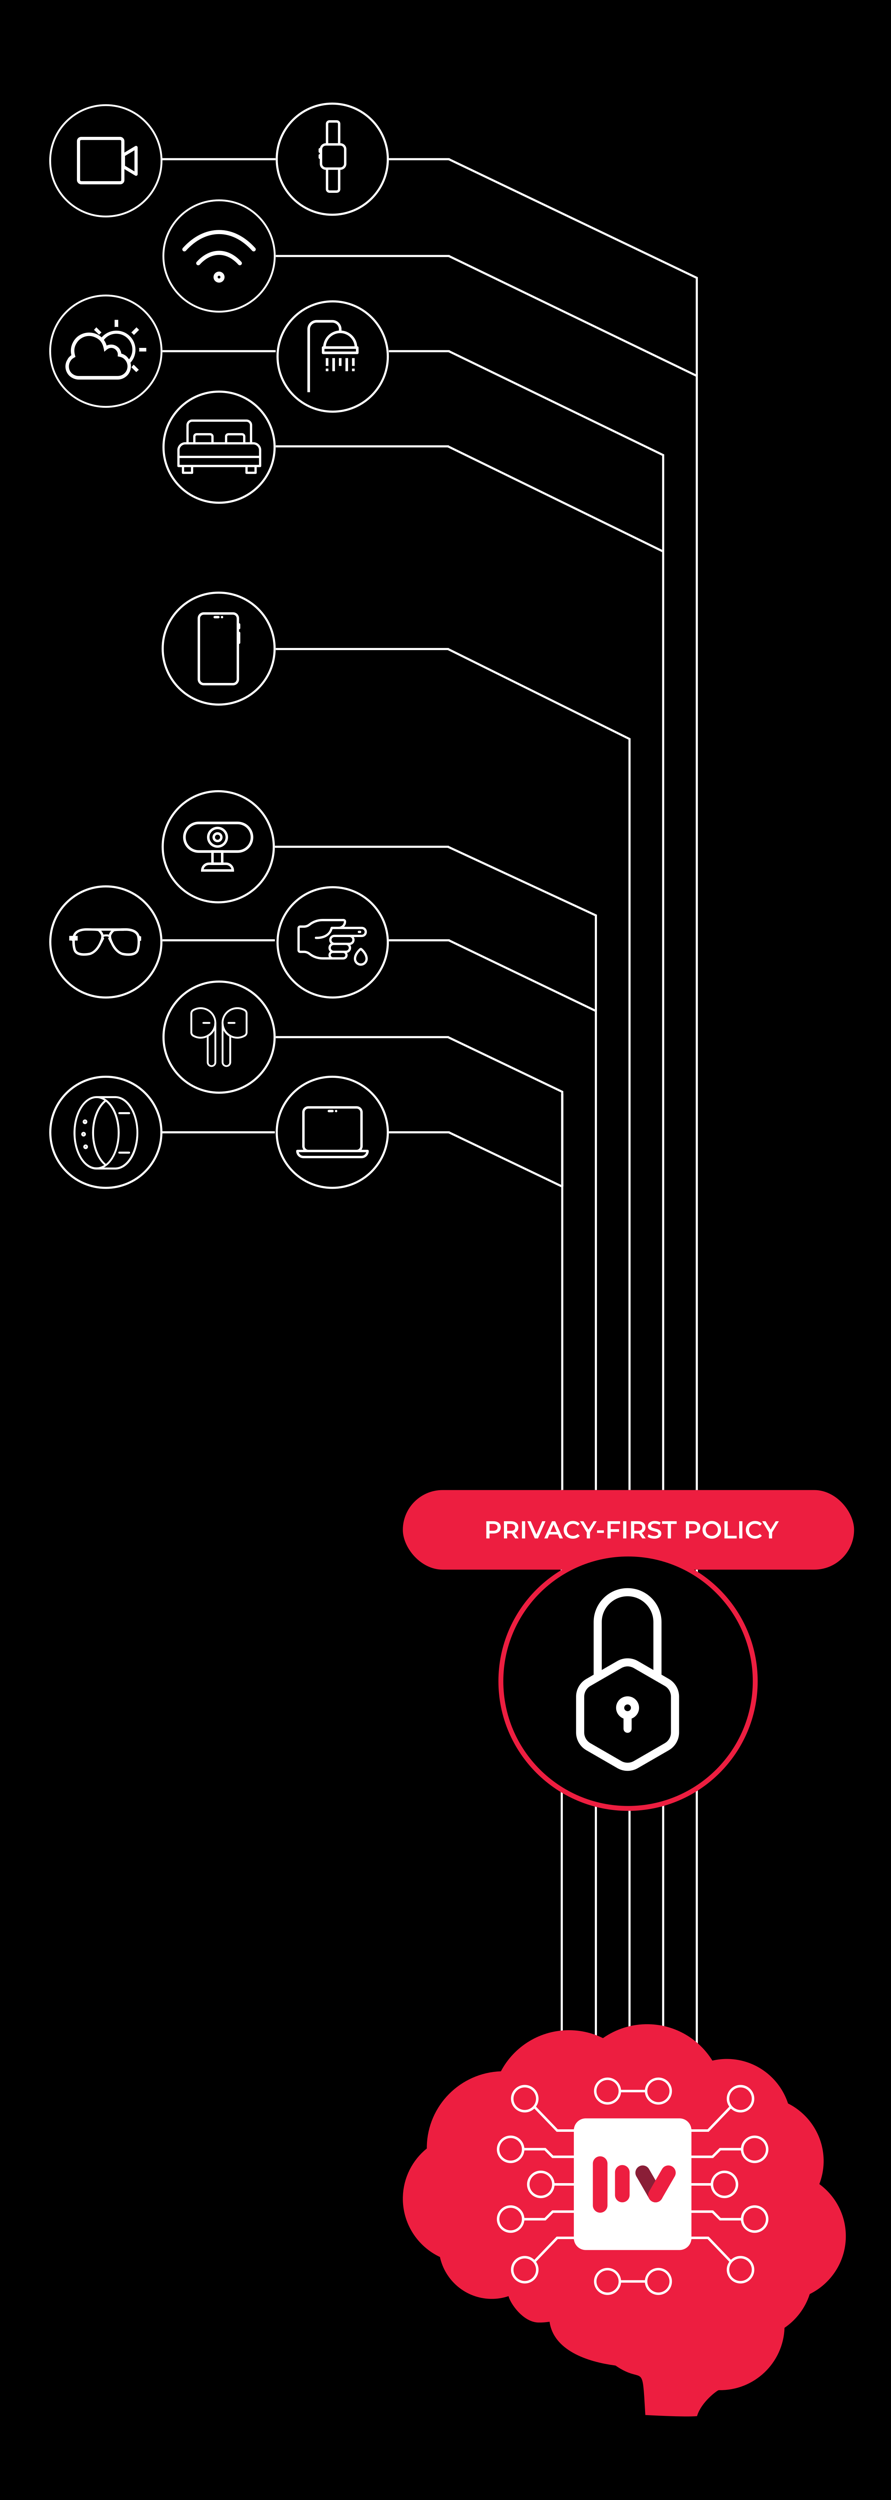 <svg width="1086" height="3047" viewBox="0 0 1086 3047" fill="none" xmlns="http://www.w3.org/2000/svg">
<rect width="1086" height="3047" fill="black"/>
<circle cx="405.497" cy="1148.5" r="67.203" stroke="white" stroke-width="2.588"/>
<path d="M418.399 1169.42C419.657 1169.42 420.874 1168.97 421.837 1168.15C422.8 1167.34 423.447 1166.2 423.663 1164.95C423.88 1163.7 423.652 1162.41 423.02 1161.32C425.05 1160.9 426.74 1159.48 427.521 1157.54C428.302 1155.61 428.073 1153.4 426.911 1151.67C429.007 1151.36 430.8 1149.99 431.666 1148.04C432.532 1146.08 432.351 1143.82 431.184 1142.03H441.003C443.219 1142.03 445.266 1140.84 446.374 1138.9C447.482 1136.97 447.482 1134.58 446.374 1132.64C445.266 1130.7 443.219 1129.51 441.003 1129.51H419.336C420.983 1127.8 421.904 1125.5 421.902 1123.11C421.899 1122.26 421.564 1121.45 420.97 1120.86C420.377 1120.26 419.573 1119.92 418.735 1119.92H393.094C386.982 1119.93 381.051 1122.02 376.257 1125.85C374.625 1127.15 372.604 1127.86 370.52 1127.87H365.84C364.962 1127.87 364.121 1128.22 363.501 1128.85C362.88 1129.47 362.532 1130.32 362.531 1131.21V1158.12C362.532 1159.01 362.881 1159.86 363.501 1160.48C364.122 1161.11 364.963 1161.46 365.84 1161.46H370.521C372.603 1161.46 374.624 1162.18 376.256 1163.48C381.049 1167.32 386.983 1169.41 393.099 1169.42L418.399 1169.42ZM418.399 1166.6H405.674C404.762 1166.6 403.919 1166.11 403.463 1165.32C403.008 1164.52 403.008 1163.54 403.463 1162.74C403.919 1161.94 404.762 1161.45 405.674 1161.45H418.399C419.311 1161.45 420.155 1161.94 420.61 1162.74C421.066 1163.54 421.066 1164.52 420.61 1165.32C420.155 1166.11 419.311 1166.6 418.399 1166.6ZM421.779 1158.63H406.529C405.33 1158.6 404.233 1157.94 403.641 1156.89C403.05 1155.83 403.05 1154.54 403.641 1153.49C404.233 1152.43 405.33 1151.77 406.529 1151.74H421.779C422.979 1151.77 424.075 1152.43 424.667 1153.49C425.259 1154.54 425.259 1155.83 424.667 1156.89C424.075 1157.94 422.979 1158.6 421.779 1158.63ZM429.417 1145.48C429.417 1146.39 429.058 1147.27 428.419 1147.91C427.781 1148.55 426.915 1148.92 426.012 1148.92H407.45C406.232 1148.92 405.106 1148.26 404.497 1147.2C403.888 1146.13 403.888 1144.82 404.497 1143.76C405.106 1142.69 406.232 1142.03 407.45 1142.03H426.003H426.003C426.908 1142.03 427.776 1142.4 428.416 1143.04C429.056 1143.69 429.416 1144.56 429.416 1145.48L429.417 1145.48ZM377.994 1161.28C375.867 1159.58 373.233 1158.65 370.52 1158.65H365.84C365.554 1158.65 365.323 1158.41 365.323 1158.12V1131.21C365.323 1131.07 365.377 1130.94 365.474 1130.84C365.57 1130.74 365.702 1130.69 365.84 1130.69H370.52C373.233 1130.68 375.866 1129.76 377.993 1128.06C382.291 1124.62 387.613 1122.75 393.098 1122.74H418.738C418.836 1122.74 418.931 1122.78 419.001 1122.85C419.071 1122.92 419.11 1123.01 419.11 1123.11C419.108 1124.81 418.442 1126.43 417.255 1127.63C416.068 1128.83 414.459 1129.51 412.779 1129.51H404.292C403.65 1129.51 403.09 1129.95 402.936 1130.58C401.699 1135.65 398.397 1139.04 393.126 1140.66C390.56 1141.43 387.883 1141.75 385.211 1141.6C384.442 1141.53 383.762 1142.11 383.694 1142.89C383.626 1143.66 384.194 1144.35 384.964 1144.42C387.963 1144.59 390.97 1144.25 393.852 1143.39C399.716 1141.61 403.671 1137.8 405.351 1132.33H440.998C442.216 1132.33 443.342 1132.99 443.951 1134.05C444.56 1135.12 444.56 1136.43 443.951 1137.5C443.342 1138.56 442.216 1139.22 440.998 1139.22H407.452C405.798 1139.22 404.213 1139.88 403.049 1141.07C401.884 1142.25 401.237 1143.86 401.251 1145.53C401.265 1147.2 401.939 1148.79 403.123 1149.96C401.525 1151.02 400.502 1152.76 400.351 1154.69C400.2 1156.61 400.938 1158.5 402.35 1159.8C401.367 1160.59 400.69 1161.71 400.44 1162.95C400.189 1164.19 400.381 1165.49 400.981 1166.6H393.101C387.616 1166.59 382.294 1164.72 377.996 1161.28L377.994 1161.28Z" fill="white"/>
<path d="M437.311 1137.18H438.832C439.22 1137.21 439.601 1137.07 439.885 1136.81C440.17 1136.54 440.331 1136.17 440.331 1135.77C440.331 1135.38 440.17 1135.01 439.885 1134.74C439.601 1134.47 439.22 1134.34 438.832 1134.37H437.311C436.581 1134.42 436.016 1135.03 436.016 1135.77C436.016 1136.51 436.581 1137.13 437.311 1137.18Z" fill="white"/>
<path d="M441.044 1155.62C440.304 1155 439.23 1155 438.491 1155.62C436.802 1157.04 431.289 1162.15 431.289 1168.44H431.29C431.29 1171.5 432.905 1174.32 435.528 1175.85C438.151 1177.38 441.383 1177.38 444.006 1175.85C446.629 1174.32 448.245 1171.5 448.245 1168.44C448.245 1162.15 442.733 1157.04 441.044 1155.62H441.044ZM439.767 1174.19C438.259 1174.19 436.814 1173.59 435.748 1172.51C434.682 1171.43 434.083 1169.97 434.082 1168.45C434.082 1167.56 434.363 1163.02 439.767 1158.24C445.172 1163.02 445.453 1167.56 445.453 1168.45C445.45 1169.97 444.85 1171.43 443.785 1172.5C442.719 1173.58 441.274 1174.18 439.768 1174.19L439.767 1174.19Z" fill="white"/>
<circle cx="405.497" cy="434.497" r="67.203" stroke="white" stroke-width="2.588"/>
<path d="M414.659 402.8C403.191 402.8 393.859 412.132 393.859 423.6H397.059C397.059 413.861 404.92 406 414.659 406C424.399 406 432.259 413.861 432.259 423.6H435.459C435.459 412.132 426.128 402.8 414.659 402.8Z" fill="white"/>
<path fill-rule="evenodd" clip-rule="evenodd" d="M385.856 390C379.69 390 374.656 395.034 374.656 401.2V478H377.856V401.2C377.856 396.763 381.419 393.2 385.856 393.2H405.056C409.493 393.2 413.056 396.763 413.056 401.2V404.4H416.256V401.2C416.256 395.034 411.223 390 405.056 390H385.856Z" fill="white"/>
<path fill-rule="evenodd" clip-rule="evenodd" d="M393.858 422C393.432 422 393.024 422.169 392.724 422.471C392.424 422.772 392.256 423.181 392.258 423.606L392.283 430.006C392.286 430.887 393.001 431.599 393.883 431.6H435.457C435.883 431.599 436.291 431.43 436.591 431.129C436.891 430.827 437.059 430.419 437.057 429.994L437.032 423.594C437.029 422.712 436.314 422 435.432 422L393.858 422ZM395.464 425.2H433.839L433.851 428.4H395.476L395.464 425.2Z" fill="white"/>
<path fill-rule="evenodd" clip-rule="evenodd" d="M429.055 436.4V446H432.255V436.4H429.055Z" fill="white"/>
<path fill-rule="evenodd" clip-rule="evenodd" d="M421.055 436.4V452.4H424.255V436.4H421.055Z" fill="white"/>
<path fill-rule="evenodd" clip-rule="evenodd" d="M413.055 436.4V446H416.255V436.4H413.055Z" fill="white"/>
<path fill-rule="evenodd" clip-rule="evenodd" d="M405.055 436.4V452.4H408.255V436.4H405.055Z" fill="white"/>
<path fill-rule="evenodd" clip-rule="evenodd" d="M397.055 436.4V446H400.255V436.4H397.055Z" fill="white"/>
<path fill-rule="evenodd" clip-rule="evenodd" d="M429.055 449.2V452.4H432.255V449.2H429.055Z" fill="white"/>
<path fill-rule="evenodd" clip-rule="evenodd" d="M397.055 449.204V452.404H400.255V449.204H397.055Z" fill="white"/>
<line x1="849.295" y1="338" x2="849.295" y2="1816" stroke="white" stroke-width="2.59"/>
<line x1="808.295" y1="554" x2="808.295" y2="1816" stroke="white" stroke-width="2.59"/>
<circle cx="129" cy="196" r="67.861" stroke="white" stroke-width="2.278"/>
<rect x="95.706" y="168.706" width="54.025" height="54.025" rx="3.233" stroke="white" stroke-width="3.88" stroke-linejoin="round"/>
<path d="M165.834 212.351L150.434 203.111V188.943L165.834 179.703V212.351Z" stroke="white" stroke-width="3.88" stroke-linejoin="round"/>
<mask id="path-21-inside-1_1072_248" fill="white">
<rect x="102.387" y="176.622" width="9.856" height="3.696" rx="1.293"/>
</mask>
<rect x="102.387" y="176.622" width="9.856" height="3.696" rx="1.293" stroke="white" stroke-width="3.696" stroke-linejoin="round" mask="url(#path-21-inside-1_1072_248)"/>
<circle cx="267" cy="312" r="67.861" stroke="white" stroke-width="2.278"/>
<path d="M224.734 303.924C250.081 275.759 283.876 275.759 309.223 303.924M241.632 320.821C256.84 303.924 277.117 303.924 292.325 320.821" stroke="white" stroke-width="5.017" stroke-linecap="round" stroke-linejoin="round"/>
<path d="M266.978 341.943C269.311 341.943 271.203 340.052 271.203 337.719C271.203 335.386 269.311 333.495 266.978 333.495C264.645 333.495 262.754 335.386 262.754 337.719C262.754 340.052 264.645 341.943 266.978 341.943Z" stroke="white" stroke-width="5.017" stroke-linecap="round" stroke-linejoin="round"/>
<circle cx="129" cy="428" r="67.861" stroke="white" stroke-width="2.278"/>
<path d="M147.856 430.916C150.995 431.858 153.819 433.427 155.703 435.938C161.038 441.901 160.724 451.003 155.703 456.965C152.564 460.418 148.17 462.615 143.463 462.615H95.758C91.678 462.615 87.598 460.732 84.773 458.221C79.123 452.885 78.182 444.411 82.262 438.134C83.203 435.937 85.086 434.368 86.97 432.798C85.714 427.463 86.342 421.813 89.166 416.791C94.502 406.748 106.742 402.667 117.414 407.061C123.377 409.572 128.085 414.594 129.968 421.185C131.851 420.243 133.734 419.929 135.617 419.929C139.383 419.929 142.836 421.812 145.347 424.637C146.602 426.52 147.544 428.403 147.858 430.914L147.856 430.916ZM152.564 438.763C150.053 435.624 147.229 434.997 143.463 434.369C143.777 431.544 143.777 429.347 141.58 426.836C140.01 424.953 137.814 424.012 135.617 424.012C131.851 424.012 129.654 426.523 127.143 428.72C125.887 420.56 124.004 414.282 115.216 410.83C107.056 407.378 97.641 410.83 93.247 418.363C89.794 424.012 90.108 429.034 91.991 434.996C89.48 436.252 87.283 437.507 85.714 440.332C82.89 445.04 83.517 451.317 87.597 455.083C89.794 456.966 92.619 458.222 95.757 458.222H143.462C146.914 458.222 150.053 456.966 152.563 454.142C156.329 449.748 156.329 443.157 152.563 438.764L152.564 438.763Z" fill="white"/>
<path d="M162.922 444.412L169.199 450.689L166.061 453.513L160.098 447.55C161.039 446.609 161.981 445.353 162.922 444.412Z" fill="white"/>
<path d="M169.512 424.012H178.3V428.406H169.512C169.826 426.837 169.826 425.582 169.512 424.012Z" fill="white"/>
<path d="M160.098 405.181L166.375 398.904L169.513 402.042L163.236 408.319C162.295 407.064 161.039 406.122 160.098 405.181Z" fill="white"/>
<path d="M139.703 398.589V389.801H144.097V398.589C142.528 398.275 141.273 398.275 139.703 398.589Z" fill="white"/>
<path d="M120.863 408.005L114.586 402.042L117.41 398.904L123.687 405.181C122.746 406.122 121.49 407.064 120.863 408.005Z" fill="white"/>
<path fill-rule="evenodd" clip-rule="evenodd" d="M141.898 402.983C154.766 402.983 165.123 413.34 165.123 426.208C165.123 432.799 162.612 438.448 158.532 442.528C158.218 441.272 157.591 440.017 156.649 438.762C159.473 435.31 161.357 430.915 161.357 426.208C161.357 415.537 152.569 406.75 141.899 406.75C135.308 406.75 129.659 409.889 126.207 414.91C125.266 413.655 124.324 412.713 123.383 411.772C127.777 406.436 134.368 402.983 141.9 402.983L141.898 402.983Z" fill="white"/>
<circle cx="405" cy="194" r="67.706" stroke="white" stroke-width="2.588"/>
<path d="M414.849 174.526V150.928C414.849 149.754 414.383 148.628 413.553 147.799C412.723 146.969 411.597 146.503 410.424 146.503H401.575C400.401 146.503 399.275 146.969 398.446 147.799C397.617 148.628 397.15 149.754 397.15 150.928V174.526C395.447 174.529 393.796 175.121 392.479 176.202C391.162 177.282 390.259 178.785 389.923 180.455C389.874 180.442 389.826 180.432 389.776 180.426C388.961 180.426 388.301 181.086 388.301 181.9V184.85C388.301 185.241 388.456 185.617 388.733 185.893C389.009 186.17 389.385 186.325 389.776 186.325V187.8C388.961 187.8 388.301 188.46 388.301 189.275V192.225C388.301 192.616 388.456 192.991 388.733 193.268C389.009 193.544 389.385 193.7 389.776 193.7V199.599C389.778 201.554 390.556 203.429 391.938 204.812C393.321 206.194 395.195 206.971 397.15 206.974V230.572C397.15 231.746 397.616 232.872 398.446 233.701C399.276 234.531 400.402 234.997 401.575 234.997H410.424C411.598 234.997 412.724 234.531 413.553 233.701C414.383 232.871 414.849 231.745 414.849 230.572V206.974C416.804 206.971 418.678 206.194 420.061 204.812C421.443 203.429 422.221 201.554 422.223 199.599V181.9C422.221 179.945 421.443 178.071 420.061 176.688C418.678 175.306 416.804 174.529 414.849 174.526V174.526ZM400.1 150.928C400.1 150.113 400.76 149.453 401.575 149.453H410.424C410.815 149.453 411.191 149.608 411.467 149.885C411.744 150.161 411.899 150.536 411.899 150.928V174.526H400.1V150.928ZM411.899 230.572C411.899 230.963 411.744 231.339 411.467 231.615C411.191 231.892 410.815 232.047 410.424 232.047H401.575C400.76 232.047 400.1 231.387 400.1 230.572V206.974H411.899V230.572ZM419.274 199.599C419.274 200.773 418.807 201.899 417.978 202.728C417.148 203.558 416.022 204.024 414.849 204.024H397.15C395.977 204.024 394.851 203.558 394.021 202.728C393.192 201.899 392.725 200.773 392.725 199.599V181.901C392.725 180.727 393.192 179.601 394.021 178.772C394.851 177.942 395.977 177.476 397.15 177.476H414.849C416.022 177.476 417.148 177.942 417.978 178.772C418.807 179.601 419.274 180.727 419.274 181.901V199.599Z" fill="white"/>
<circle cx="267" cy="545" r="67.706" stroke="white" stroke-width="2.588"/>
<path d="M216.133 548.582V567.936C216.133 568.71 216.742 569.318 217.515 569.318H221.663V576.231C221.663 577.004 222.271 577.613 223.045 577.613H234.104C234.878 577.613 235.486 577.004 235.486 576.231V569.318H299.076V576.231C299.076 577.004 299.684 577.613 300.458 577.613H311.518C312.291 577.613 312.9 577.004 312.9 576.231L312.901 569.318H317.048C317.822 569.318 318.43 568.71 318.43 567.936V548.582C318.43 543.246 314.089 538.906 308.753 538.906H307.371V518.17C307.371 514.354 304.275 511.257 300.459 511.257H234.104C230.288 511.257 227.191 514.354 227.191 518.17V538.906H225.809C220.473 538.906 216.133 543.246 216.133 548.582H216.133ZM232.722 574.847H224.428V569.318H232.722V574.847ZM310.135 574.847H301.841V569.318H310.135V574.847ZM315.665 566.553H218.896V558.258H315.663L315.665 566.553ZM229.956 518.17C229.956 515.875 231.808 514.023 234.103 514.023H300.458C302.753 514.023 304.605 515.875 304.605 518.17V538.906H299.076V531.994C299.076 529.699 297.224 527.847 294.929 527.847H278.34C276.045 527.847 274.193 529.699 274.193 531.994V538.906H260.369V531.994C260.369 529.699 258.517 527.847 256.222 527.847H239.633C237.338 527.847 235.486 529.699 235.486 531.994L235.485 538.906H229.956L229.956 518.17ZM296.311 531.994V538.906H276.957V531.994C276.957 531.22 277.565 530.612 278.339 530.612H294.928C295.703 530.612 296.311 531.22 296.311 531.994H296.311ZM257.604 531.994V538.906H238.25V531.994C238.25 531.22 238.859 530.612 239.633 530.612H256.221C256.996 530.612 257.604 531.22 257.604 531.994H257.604ZM225.808 541.67H308.752C312.568 541.67 315.665 544.767 315.665 548.583V555.495H218.897V548.583C218.897 544.767 221.993 541.67 225.809 541.67H225.808Z" fill="white"/>
<circle cx="266.5" cy="790.5" r="68.206" stroke="white" stroke-width="2.588"/>
<path d="M292.898 765.484V761.027C292.898 760.633 292.741 760.255 292.463 759.976C292.184 759.698 291.806 759.541 291.412 759.541V753.599C291.41 751.63 290.627 749.742 289.234 748.349C287.842 746.957 285.954 746.174 283.984 746.171H248.33C246.361 746.174 244.473 746.957 243.08 748.349C241.688 749.742 240.905 751.63 240.902 753.599V827.878C240.905 829.847 241.688 831.736 243.08 833.128C244.473 834.52 246.361 835.304 248.33 835.306H283.984C285.954 835.304 287.842 834.52 289.234 833.128C290.627 831.736 291.41 829.847 291.412 827.878V784.796C291.806 784.796 292.184 784.64 292.463 784.361C292.741 784.083 292.898 783.705 292.898 783.311V771.426C292.898 771.032 292.741 770.654 292.463 770.375C292.184 770.097 291.806 769.94 291.412 769.94V766.969C291.806 766.969 292.184 766.813 292.463 766.534C292.741 766.256 292.898 765.878 292.898 765.484ZM288.441 827.878C288.441 829.06 287.972 830.194 287.136 831.03C286.3 831.865 285.166 832.335 283.985 832.335H248.33C247.149 832.335 246.014 831.866 245.179 831.03C244.343 830.194 243.874 829.06 243.874 827.878V753.599C243.874 752.417 244.343 751.283 245.179 750.447C246.015 749.612 247.149 749.142 248.33 749.142H283.985C285.166 749.142 286.301 749.612 287.136 750.447C287.972 751.283 288.441 752.417 288.441 753.599V827.878Z" fill="white"/>
<path d="M266.157 750.628H261.7C260.88 750.628 260.215 751.293 260.215 752.114C260.215 752.934 260.88 753.599 261.7 753.599H266.157C266.978 753.599 267.643 752.934 267.643 752.114C267.643 751.293 266.978 750.628 266.157 750.628Z" fill="white"/>
<path d="M272.1 752.114C272.1 752.934 271.435 753.599 270.614 753.599C269.794 753.599 269.129 752.934 269.129 752.114C269.129 751.293 269.794 750.628 270.614 750.628C271.435 750.628 272.1 751.293 272.1 752.114Z" fill="white"/>
<circle cx="129" cy="1148" r="67.706" stroke="white" stroke-width="2.588"/>
<path d="M169.891 1140.18C168.853 1136.59 165.927 1133.95 161.396 1132.44C158.092 1131.4 154.883 1131.3 154.033 1131.3H151.201C149.691 1131.3 148.18 1131.3 146.576 1131.4L112.217 1131.4C110.706 1131.4 109.102 1131.3 107.591 1131.3H104.759C103.91 1131.3 100.701 1131.4 97.397 1132.44C92.96 1133.85 90.034 1136.5 88.901 1140.18C88.807 1140.37 88.429 1141.12 86.731 1141.31V1146.22C86.731 1146.22 87.58 1146.31 88.146 1146.97C88.052 1150.09 88.335 1154.05 89.562 1158.02C90.506 1161.13 93.526 1164.81 102.305 1164.81C105.892 1164.81 109.008 1164.15 109.385 1164.06C110.234 1163.87 118.352 1162.08 124.016 1149.43V1149.52L127.037 1143.76C127.037 1143.76 126.848 1143.29 126.282 1142.73C126.282 1142.44 126.376 1142.16 126.376 1141.88C126.565 1141.59 127.32 1141.22 129.397 1141.22C131.568 1141.22 132.229 1141.59 132.418 1141.88C132.418 1142.16 132.512 1142.44 132.512 1142.73C131.851 1143.29 131.757 1143.76 131.757 1143.76L134.778 1149.52V1149.33C140.346 1162.17 148.559 1163.96 149.408 1164.15C149.785 1164.25 152.901 1164.91 156.488 1164.91C165.266 1164.91 168.287 1161.23 169.231 1158.11C170.458 1154.15 170.742 1150.18 170.647 1147.07C171.213 1146.5 172.062 1146.31 172.062 1146.31V1141.31C170.364 1141.12 169.986 1140.27 169.892 1140.18L169.891 1140.18H169.891ZM123.45 1140.84C123.45 1142.73 122.977 1144.14 122.977 1144.14C121.467 1148.58 118.73 1154.71 114.01 1158.49C111.178 1160.76 109.007 1161.13 109.007 1161.13H108.913C108.913 1161.13 105.892 1161.79 102.4 1161.79C99.851 1161.79 97.774 1161.42 96.17 1160.76C94.282 1160 93.055 1158.77 92.488 1157.07C90.034 1149.24 91.733 1141.4 91.827 1140.93C93.715 1134.42 103.626 1134.23 104.759 1134.23H112.027C117.313 1134.32 119.201 1134.7 119.673 1134.8C123.071 1138.1 123.26 1140.08 123.354 1140.46L123.45 1140.84H123.45ZM129.396 1138.76C129.113 1138.76 127.226 1138.67 126.187 1139.14C125.81 1138.01 125.055 1136.4 123.355 1134.33H135.532C133.833 1136.31 132.983 1137.91 132.7 1139.14C131.567 1138.67 129.774 1138.76 129.396 1138.76H129.396ZM166.399 1157.17C165.833 1158.87 164.7 1160.09 162.717 1160.85C161.113 1161.51 158.942 1161.89 156.487 1161.89C152.995 1161.89 149.974 1161.23 149.974 1161.23H149.88C149.88 1161.23 147.614 1160.85 144.877 1158.58C140.157 1154.71 137.325 1148.67 135.91 1144.24C135.91 1144.24 135.438 1142.82 135.438 1140.93V1140.74C135.438 1140.46 135.627 1138.38 139.119 1135.08C139.591 1134.98 141.479 1134.61 146.765 1134.51H150.918V1134.42H154.033C155.165 1134.42 165.077 1134.61 166.964 1141.12C167.154 1141.5 168.853 1149.33 166.399 1157.17L166.399 1157.17V1157.17Z" fill="white"/>
<path d="M94.649 1140.6H84.406V1146.3H94.649V1140.6Z" fill="white"/>
<circle cx="266" cy="1032" r="67.706" stroke="white" stroke-width="2.588"/>
<path d="M289.703 1039.4H242.175C231.686 1039.4 223.152 1030.87 223.152 1020.38C223.152 1009.89 231.686 1001.36 242.175 1001.36H289.703C300.192 1001.36 308.726 1009.89 308.726 1020.38C308.726 1030.87 300.192 1039.4 289.703 1039.4ZM242.175 1004.56C233.451 1004.56 226.354 1011.65 226.354 1020.38C226.354 1029.1 233.451 1036.2 242.175 1036.2H289.703C298.427 1036.2 305.525 1029.1 305.525 1020.38C305.525 1011.65 298.427 1004.56 289.703 1004.56H242.175Z" fill="white"/>
<path d="M285.249 1062.39H245.031V1060.87C245.031 1055.52 249.386 1051.16 254.74 1051.16H275.541C280.894 1051.16 285.249 1055.52 285.249 1060.87V1062.39ZM248.239 1059.35H282.041C281.352 1056.4 278.699 1054.2 275.541 1054.2H254.74C251.581 1054.2 248.928 1056.4 248.239 1059.35Z" fill="white"/>
<path d="M265.134 1033.2C258.066 1033.2 252.316 1027.45 252.316 1020.38C252.316 1013.31 258.066 1007.56 265.134 1007.56C272.202 1007.56 277.952 1013.31 277.952 1020.38C277.952 1027.45 272.202 1033.2 265.134 1033.2ZM265.134 1010.6C259.739 1010.6 255.35 1014.98 255.35 1020.38C255.35 1025.77 259.739 1030.16 265.134 1030.16C270.529 1030.16 274.918 1025.77 274.918 1020.38C274.918 1014.98 270.529 1010.6 265.134 1010.6Z" fill="white"/>
<path d="M265.142 1026.54C261.742 1026.54 258.977 1023.78 258.977 1020.38C258.977 1016.98 261.742 1014.21 265.142 1014.21C268.541 1014.21 271.307 1016.98 271.307 1020.38C271.307 1023.78 268.541 1026.54 265.142 1026.54ZM265.142 1017.25C263.415 1017.25 262.011 1018.65 262.011 1020.38C262.011 1022.1 263.415 1023.51 265.142 1023.51C266.868 1023.51 268.273 1022.1 268.273 1020.38C268.273 1018.65 266.868 1017.25 265.142 1017.25Z" fill="white"/>
<path d="M272.361 1054.2H257.449V1036.22H272.361V1054.2ZM260.483 1051.16H269.327V1039.26H260.483V1051.16Z" fill="white"/>
<circle cx="267" cy="1264" r="67.706" stroke="white" stroke-width="2.588"/>
<path d="M275.98 1300.36C274.437 1300.36 272.955 1299.75 271.863 1298.66C270.77 1297.57 270.156 1296.09 270.156 1294.55V1246.69C270.156 1246.06 270.666 1245.55 271.294 1245.55C271.922 1245.55 272.431 1246.06 272.431 1246.69C272.432 1249.71 273.245 1252.68 274.786 1255.28C276.327 1257.88 278.539 1260.02 281.191 1261.48C281.552 1261.68 281.774 1262.06 281.771 1262.48V1294.55C281.773 1296.09 281.165 1297.56 280.08 1298.65C278.993 1299.74 277.519 1300.36 275.98 1300.36V1300.36H275.98ZM272.397 1255.75V1294.55C272.342 1295.52 272.69 1296.47 273.358 1297.18C274.026 1297.88 274.956 1298.29 275.929 1298.29C276.902 1298.29 277.832 1297.88 278.501 1297.18C279.169 1296.47 279.516 1295.52 279.461 1294.55V1263.14C276.48 1261.36 274.038 1258.8 272.397 1255.74L272.397 1255.75Z" fill="white"/>
<path d="M289.268 1265.84C283.306 1265.84 277.681 1263.08 274.051 1258.35C270.422 1253.62 269.202 1247.47 270.753 1241.71C272.303 1235.95 276.447 1231.25 281.961 1228.98C287.475 1226.72 293.73 1227.15 298.881 1230.15C300.634 1231.2 301.706 1233.09 301.702 1235.13V1258.27C301.71 1260.31 300.637 1262.21 298.881 1263.25C295.96 1264.95 292.644 1265.84 289.268 1265.84L289.268 1265.84ZM289.268 1229.83C288.63 1229.83 287.992 1229.87 287.357 1229.93C283.574 1230.37 280.048 1232.06 277.348 1234.74C274.648 1237.43 272.932 1240.94 272.478 1244.72C271.905 1249.51 273.427 1254.31 276.653 1257.89C279.85 1261.5 284.43 1263.56 289.245 1263.58C292.218 1263.59 295.14 1262.81 297.708 1261.31C298.238 1261 298.675 1260.55 298.977 1260.02C299.279 1259.49 299.434 1258.88 299.426 1258.27V1235.13C299.438 1233.9 298.798 1232.75 297.743 1232.11C295.171 1230.61 292.245 1229.82 289.268 1229.83L289.268 1229.83V1229.83Z" fill="white"/>
<path d="M257.837 1300.36C256.295 1300.36 254.816 1299.75 253.726 1298.66C252.636 1297.57 252.023 1296.09 252.023 1294.55V1262.48C252.022 1262.06 252.25 1261.68 252.615 1261.48C255.263 1260.02 257.471 1257.88 259.01 1255.28C260.548 1252.68 261.361 1249.71 261.363 1246.69C261.363 1246.06 261.872 1245.55 262.5 1245.55C263.129 1245.55 263.638 1246.06 263.638 1246.69V1294.55C263.638 1296.09 263.027 1297.56 261.94 1298.65C260.852 1299.74 259.376 1300.36 257.837 1300.36L257.837 1300.36ZM254.299 1263.14V1294.55C254.244 1295.52 254.591 1296.47 255.259 1297.18C255.928 1297.89 256.858 1298.29 257.831 1298.29C258.804 1298.29 259.734 1297.89 260.402 1297.18C261.07 1296.47 261.418 1295.52 261.363 1294.55V1255.75C259.722 1258.81 257.28 1261.36 254.299 1263.14L254.299 1263.14Z" fill="white"/>
<path d="M244.492 1265.83C241.115 1265.83 237.799 1264.94 234.88 1263.24C233.126 1262.2 232.054 1260.31 232.059 1258.27V1235.13C232.054 1233.09 233.126 1231.2 234.88 1230.15C240.027 1227.16 246.271 1226.74 251.772 1229.01C257.273 1231.28 261.406 1235.98 262.954 1241.72C264.501 1247.47 263.288 1253.61 259.67 1258.33C256.052 1263.06 250.442 1265.83 244.492 1265.83V1265.83H244.492ZM236.029 1232.11C234.966 1232.74 234.32 1233.89 234.333 1235.13V1258.27C234.322 1259.5 234.967 1260.65 236.029 1261.28C238.598 1262.78 241.519 1263.57 244.492 1263.56C249.308 1263.54 253.887 1261.47 257.085 1257.87C260.31 1254.29 261.832 1249.49 261.259 1244.7C260.595 1239.06 257.131 1234.13 252.046 1231.59C246.96 1229.05 240.939 1229.25 236.029 1232.11L236.029 1232.11V1232.11Z" fill="white"/>
<path d="M285.906 1247.83H278.477C277.849 1247.83 277.34 1247.32 277.34 1246.69C277.34 1246.06 277.849 1245.55 278.477 1245.55H285.906C286.534 1245.55 287.043 1246.06 287.043 1246.69C287.043 1247.32 286.534 1247.83 285.906 1247.83Z" fill="white"/>
<path d="M255.277 1247.83H247.848C247.22 1247.83 246.711 1247.32 246.711 1246.69C246.711 1246.06 247.22 1245.55 247.848 1245.55H255.277C255.905 1245.55 256.414 1246.06 256.414 1246.69C256.414 1247.32 255.905 1247.83 255.277 1247.83Z" fill="white"/>
<circle cx="129" cy="1380" r="67.706" stroke="white" stroke-width="2.588"/>
<path d="M103.612 1369.79C102.113 1369.79 100.988 1368.54 100.988 1367.17C100.988 1365.67 102.238 1364.54 103.612 1364.54C104.986 1364.54 106.235 1365.79 106.235 1367.17C106.235 1368.54 105.111 1369.79 103.612 1369.79ZM103.612 1366.29C103.112 1366.29 102.862 1366.67 102.862 1367.04C102.862 1367.54 103.237 1367.79 103.612 1367.79C103.987 1367.79 104.362 1367.42 104.362 1367.04C104.362 1366.67 103.987 1366.29 103.612 1366.29Z" fill="white" stroke="white" stroke-width="0.5"/>
<path d="M101.862 1384.91C100.363 1384.91 99.238 1383.66 99.238 1382.29C99.238 1380.91 100.488 1379.66 101.862 1379.66C103.236 1379.66 104.485 1380.91 104.485 1382.29C104.485 1383.66 103.361 1384.91 101.862 1384.91ZM101.862 1381.41C101.362 1381.41 101.112 1381.79 101.112 1382.16C101.112 1382.54 101.487 1382.91 101.862 1382.91C102.237 1382.91 102.612 1382.54 102.612 1382.16C102.612 1381.79 102.361 1381.41 101.862 1381.41Z" fill="white" stroke="white" stroke-width="0.5"/>
<path d="M104.362 1400.28C102.863 1400.28 101.738 1399.03 101.738 1397.65C101.738 1396.28 102.988 1395.03 104.362 1395.03C105.736 1395.03 106.985 1396.28 106.985 1397.65C106.985 1399.03 105.861 1400.28 104.362 1400.28ZM104.362 1396.78C103.862 1396.78 103.612 1397.15 103.612 1397.53C103.612 1397.9 103.987 1398.28 104.362 1398.28C104.737 1398.28 105.112 1397.9 105.112 1397.53C105.111 1397.15 104.861 1396.78 104.362 1396.78Z" fill="white" stroke="white" stroke-width="0.5"/>
<path d="M157.337 1357.67H145.468C144.968 1357.67 144.469 1357.3 144.469 1356.67C144.469 1356.05 144.844 1355.67 145.468 1355.67H157.337C157.836 1355.67 158.336 1356.05 158.336 1356.67C158.336 1357.3 157.962 1357.67 157.337 1357.67Z" fill="white" stroke="white" stroke-width="0.5"/>
<path d="M157.337 1405.77H145.468C144.968 1405.77 144.469 1405.4 144.469 1404.77C144.469 1404.15 144.844 1403.77 145.468 1403.77H157.337C157.836 1403.77 158.336 1404.15 158.336 1404.77C158.336 1405.4 157.962 1405.77 157.337 1405.77Z" fill="white" stroke="white" stroke-width="0.5"/>
<path fill-rule="evenodd" clip-rule="evenodd" d="M140.969 1336.18H117.731C102.363 1336.18 89.871 1356.17 89.871 1380.66C89.871 1405.15 102.365 1425.14 117.731 1425.14H140.969C156.336 1424.64 168.331 1405.15 168.331 1380.66C168.331 1356.17 156.337 1336.68 140.969 1336.18ZM139.095 1409.02C143.092 1401.27 145.591 1391.4 145.591 1380.53C145.591 1369.79 143.218 1359.92 139.219 1352.17L138.808 1351.39L138.507 1350.87L138.22 1350.43C134.846 1344.68 130.598 1340.43 125.851 1338.06H140.968C147.839 1338.31 154.086 1342.93 158.709 1350.43L159.063 1350.94L159.364 1351.32L159.834 1352.05C163.957 1359.67 166.581 1369.66 166.581 1380.53C166.456 1391.53 163.832 1401.53 159.71 1409.02L159.71 1409.02L159.439 1409.52L159.063 1410.2L158.584 1410.89C154.087 1418.27 147.839 1422.89 140.968 1423.14H125.726C130.598 1420.76 134.846 1416.39 138.219 1410.64C138.215 1410.65 138.431 1410.2 138.431 1410.2L138.844 1409.45L139.095 1409.02ZM129.099 1418.89C120.228 1411.77 114.357 1396.78 114.357 1380.66C114.357 1364.42 120.103 1349.55 129.099 1342.43C137.72 1349.3 143.717 1363.92 143.717 1380.66C143.717 1397.4 137.72 1412.02 129.099 1418.89ZM91.742 1380.66C91.742 1357.17 103.361 1338.06 117.728 1338.06C121.226 1338.06 124.475 1339.18 127.473 1341.18C118.353 1348.8 112.481 1364.04 112.481 1380.53C112.481 1397.03 118.353 1412.39 127.473 1419.89C124.475 1421.89 121.102 1423.01 117.728 1423.01C103.36 1423.14 91.742 1404.15 91.742 1380.66Z" fill="white" stroke="white" stroke-width="0.5"/>
<circle cx="405" cy="1380" r="67.706" stroke="white" stroke-width="2.588"/>
<path d="M448.004 1401.29H440.591C441.567 1400.02 442.099 1398.47 442.104 1396.87V1355.57C442.101 1353.61 441.324 1351.74 439.942 1350.36C438.559 1348.97 436.685 1348.2 434.73 1348.19H375.733C373.779 1348.2 371.904 1348.97 370.521 1350.36C369.139 1351.74 368.362 1353.61 368.359 1355.57V1396.87C368.364 1398.47 368.896 1400.02 369.872 1401.29H362.459C361.645 1401.29 360.984 1401.95 360.984 1402.77C360.987 1405.11 361.92 1407.36 363.579 1409.02C365.238 1410.68 367.488 1411.61 369.834 1411.61H440.629C442.975 1411.61 445.225 1410.68 446.884 1409.02C448.543 1407.36 449.476 1405.11 449.479 1402.77C449.479 1402.37 449.323 1402 449.047 1401.72C448.77 1401.45 448.395 1401.29 448.004 1401.29H448.004ZM371.309 1355.57C371.309 1354.4 371.775 1353.27 372.605 1352.44C373.434 1351.61 374.56 1351.14 375.733 1351.14H434.73C435.903 1351.14 437.029 1351.61 437.858 1352.44C438.688 1353.27 439.154 1354.4 439.154 1355.57V1396.87C439.154 1398.04 438.688 1399.16 437.858 1399.99C437.029 1400.82 435.903 1401.29 434.73 1401.29H375.733C374.56 1401.29 373.434 1400.82 372.605 1399.99C371.775 1399.16 371.309 1398.04 371.309 1396.87L371.309 1355.57H371.309ZM440.629 1408.66H369.834C368.526 1408.66 367.256 1408.23 366.222 1407.43C365.189 1406.63 364.45 1405.51 364.121 1404.24H446.342C446.013 1405.51 445.274 1406.63 444.24 1407.43C443.207 1408.23 441.937 1408.66 440.629 1408.66H440.629Z" fill="white"/>
<path d="M400.811 1355.57H405.236C406.05 1355.57 406.71 1354.91 406.71 1354.09C406.71 1353.28 406.05 1352.62 405.236 1352.62H400.811C399.996 1352.62 399.336 1353.28 399.336 1354.09C399.336 1354.91 399.996 1355.57 400.811 1355.57Z" fill="white"/>
<path d="M411.129 1354.09C411.129 1354.91 410.469 1355.57 409.655 1355.57C408.84 1355.57 408.18 1354.91 408.18 1354.09C408.18 1353.28 408.84 1352.62 409.655 1352.62C410.469 1352.62 411.129 1353.28 411.129 1354.09Z" fill="white"/>
<path d="M197 194H336" stroke="white" stroke-width="2.59"/>
<path d="M197 1380H335" stroke="white" stroke-width="2.59"/>
<path d="M336 312H548" stroke="white" stroke-width="2.59"/>
<path d="M335 1032H547" stroke="white" stroke-width="2.59"/>
<path d="M474 428H548" stroke="white" stroke-width="2.59"/>
<path d="M474 1146H548" stroke="white" stroke-width="2.59"/>
<path d="M474 194H548" stroke="white" stroke-width="2.59"/>
<path d="M547 194L850 339" stroke="white" stroke-width="2.59"/>
<path d="M547 428L809 555" stroke="white" stroke-width="2.59"/>
<path d="M546 1032L727 1116" stroke="white" stroke-width="2.59"/>
<path d="M546 1264L686 1331" stroke="white" stroke-width="2.59"/>
<path d="M547 312L849 458" stroke="white" stroke-width="2.59"/>
<path d="M546 544L808 672" stroke="white" stroke-width="2.59"/>
<path d="M547 1146L726 1232" stroke="white" stroke-width="2.59"/>
<path d="M547 1380L685 1446" stroke="white" stroke-width="2.59"/>
<path d="M546 791L768 901" stroke="white" stroke-width="2.59"/>
<path d="M474 1380H548" stroke="white" stroke-width="2.59"/>
<path d="M336 544H547" stroke="white" stroke-width="2.59"/>
<path d="M336 1264H547" stroke="white" stroke-width="2.59"/>
<path d="M336 791H547" stroke="white" stroke-width="2.59"/>
<path d="M198 428H336" stroke="white" stroke-width="2.59"/>
<path d="M198 1146H335" stroke="white" stroke-width="2.59"/>
<line x1="767.295" y1="900" x2="767.295" y2="1816" stroke="white" stroke-width="2.59"/>
<line x1="726.295" y1="1115" x2="726.295" y2="1816" stroke="white" stroke-width="2.59"/>
<line x1="685.295" y1="1333" x2="685.295" y2="1816" stroke="white" stroke-width="2.59"/>
<line x1="685.295" y1="1330" x2="685.295" y2="1446" stroke="white" stroke-width="2.59"/>
<line x1="684.705" y1="2573" x2="684.705" y2="1816" stroke="white" stroke-width="2.59"/>
<line y1="-1.295" x2="757" y2="-1.295" transform="matrix(-4.37114e-08 -1 -1 4.37114e-08 725 2573)" stroke="white" stroke-width="2.59"/>
<line y1="-1.295" x2="757" y2="-1.295" transform="matrix(-4.37114e-08 -1 -1 4.37114e-08 766 2573)" stroke="white" stroke-width="2.59"/>
<line y1="-1.295" x2="757" y2="-1.295" transform="matrix(-4.37114e-08 -1 -1 4.37114e-08 807 2573)" stroke="white" stroke-width="2.59"/>
<line y1="-1.295" x2="757" y2="-1.295" transform="matrix(-4.37114e-08 -1 -1 4.37114e-08 848 2572)" stroke="white" stroke-width="2.59"/>
<path d="M1003.89 2635.46C1003.69 2644.78 1001.8 2653.64 998.656 2661.87L998.655 2661.87C1018.66 2676.52 1031.48 2700.32 1030.93 2726.98C1030.29 2757.37 1012.47 2783.33 986.962 2795.89C981.568 2812.85 970.598 2827.24 956.223 2837.03C954.786 2879.98 919.119 2913.91 876.03 2913.01C874.549 2912.98 854.663 2927.35 849.598 2944.63C836.179 2946.12 786.566 2943.31 786.566 2943.31C784.528 2908.44 784.243 2899.71 779.854 2896.37C775.603 2893.14 767.501 2894.97 750.227 2883.02C715.153 2878.47 674.739 2864.31 669.805 2829.63C665.38 2830.3 660.869 2830.69 656.247 2830.59C637.406 2830.2 621.884 2807.13 619.827 2798.45C613.003 2800.72 605.712 2801.94 598.106 2801.78C567.531 2801.15 542.405 2779.39 536.23 2750.73C508.978 2737.91 490.349 2709.99 491.017 2677.94C491.52 2653.83 502.846 2632.51 520.23 2618.44C520.228 2618.21 520.225 2617.98 520.221 2617.74C520.213 2617.17 520.204 2616.59 520.216 2616.01C521.258 2566.07 561.219 2526.09 610.541 2524.4C626.539 2494.01 658.709 2473.57 695.383 2474.33C709.581 2474.63 722.961 2478.09 734.901 2483.99C750.645 2472.93 769.919 2466.59 790.637 2467.02C823.562 2467.71 852.143 2485.33 868.295 2511.39C874.442 2509.98 880.836 2509.21 887.428 2509.35C921.753 2510.07 950.4 2532.7 960.49 2563.59C986.737 2576.78 1004.54 2604.13 1003.89 2635.46Z" fill="#ED1E40"/>
<mask id="path-100-inside-2_1072_248" fill="white">
<path fill-rule="evenodd" clip-rule="evenodd" d="M883.016 2643.43C873.864 2643.43 866.225 2650.02 864.57 2658.69L844.75 2658.7V2632.11H869.989L879.258 2622.85H901.332C902.917 2631.61 910.59 2638.28 919.801 2638.28C930.16 2638.28 938.587 2629.85 938.587 2619.5C938.587 2609.13 930.159 2600.71 919.801 2600.71C910.714 2600.71 903.105 2607.21 901.386 2615.8H876.346L867.076 2625.07H844.756V2600.15H864.559L891.017 2572.56C894.216 2575.06 898.224 2576.57 902.588 2576.57C912.947 2576.57 921.374 2568.14 921.374 2557.79C921.374 2547.43 912.947 2539 902.588 2539C892.229 2539 883.799 2547.43 883.799 2557.79C883.799 2561.23 884.748 2564.45 886.375 2567.23L861.561 2593.11H844.451C842.967 2585.51 836.284 2579.78 828.258 2579.78H713.946C705.913 2579.78 699.234 2585.51 697.747 2593.11H680.637L655.822 2567.23C657.449 2564.45 658.395 2561.23 658.395 2557.79C658.395 2547.43 649.965 2539 639.606 2539C629.247 2539 620.821 2547.43 620.821 2557.79C620.821 2568.15 629.248 2576.57 639.606 2576.57C643.97 2576.57 647.981 2575.06 651.173 2572.56L677.635 2600.15H697.438V2625.07H675.118L665.845 2615.8H640.805C639.085 2607.21 631.48 2600.71 622.386 2600.71C612.024 2600.71 603.597 2609.14 603.597 2619.5C603.597 2629.85 612.028 2638.28 622.386 2638.28C631.6 2638.28 639.27 2631.61 640.856 2622.85H662.929L672.198 2632.11H697.434L697.427 2658.7H677.614C675.96 2650.02 668.327 2643.43 659.171 2643.43C648.812 2643.43 640.382 2651.86 640.382 2662.22C640.382 2672.58 648.813 2681.01 659.171 2681.01C668.327 2681.01 675.963 2674.42 677.614 2665.74H697.43V2691.88H672.195L662.926 2701.15H640.852C639.267 2692.39 631.597 2685.72 622.383 2685.72C612.02 2685.72 603.594 2694.15 603.594 2704.5C603.594 2714.86 612.024 2723.29 622.383 2723.29C631.477 2723.29 639.082 2716.79 640.801 2708.2H665.842L675.114 2698.93H697.435V2723.85H677.632L651.17 2751.44C647.978 2748.94 643.967 2747.43 639.603 2747.43C629.244 2747.43 620.817 2755.86 620.817 2766.21C620.817 2776.57 629.244 2785 639.603 2785C649.961 2785 658.392 2776.57 658.392 2766.21C658.392 2762.77 657.443 2759.55 655.819 2756.77L680.633 2730.9H697.744C699.231 2738.49 705.91 2744.23 713.943 2744.23L828.266 2744.22C836.292 2744.22 842.971 2738.49 844.458 2730.89H861.568L886.382 2756.77C884.755 2759.55 883.806 2762.77 883.806 2766.21C883.806 2776.57 892.237 2785 902.595 2785C912.954 2785 921.381 2776.57 921.381 2766.21C921.381 2755.85 912.953 2747.43 902.595 2747.43C898.232 2747.43 894.22 2748.94 891.024 2751.44L864.566 2723.85H844.763V2698.93H867.084L876.353 2708.2H901.393C903.109 2716.79 910.717 2723.29 919.808 2723.29C930.167 2723.29 938.594 2714.86 938.594 2704.5C938.594 2694.14 930.167 2685.71 919.808 2685.71C910.595 2685.71 902.925 2692.39 901.339 2701.15H879.265L869.996 2691.88H844.757V2665.74H864.574C866.225 2674.42 873.863 2681 883.016 2681C893.375 2681 901.802 2672.57 901.802 2662.22C901.802 2651.86 893.375 2643.43 883.016 2643.43ZM659.173 2650.48C652.699 2650.48 647.431 2655.75 647.431 2662.22C647.431 2668.7 652.699 2673.96 659.173 2673.96C665.648 2673.96 670.916 2668.69 670.916 2662.22C670.916 2655.75 665.648 2650.48 659.173 2650.48ZM610.643 2619.49C610.643 2613.02 615.912 2607.75 622.386 2607.75C628.86 2607.75 634.128 2613.02 634.128 2619.49C634.128 2625.97 628.86 2631.24 622.386 2631.24C615.911 2631.24 610.643 2625.97 610.643 2619.49ZM622.386 2692.77C615.912 2692.77 610.643 2698.04 610.643 2704.51C610.643 2710.99 615.911 2716.26 622.386 2716.26C628.86 2716.26 634.128 2710.99 634.128 2704.51C634.128 2698.04 628.86 2692.77 622.386 2692.77ZM914.328 2557.79C914.328 2564.26 909.059 2569.53 902.585 2569.53C896.11 2569.53 890.842 2564.26 890.842 2557.79C890.842 2551.31 896.111 2546.04 902.585 2546.04C909.059 2546.04 914.328 2551.31 914.328 2557.79ZM639.6 2546.04C633.126 2546.04 627.858 2551.31 627.858 2557.78C627.858 2564.26 633.126 2569.53 639.6 2569.53C646.074 2569.53 651.343 2564.26 651.343 2557.78C651.343 2551.31 646.075 2546.04 639.6 2546.04ZM931.542 2619.49C931.542 2625.97 926.274 2631.23 919.799 2631.23C913.325 2631.23 908.06 2625.97 908.057 2619.49C908.057 2613.02 913.325 2607.75 919.799 2607.75C926.274 2607.75 931.542 2613.02 931.542 2619.49ZM639.6 2754.48C633.126 2754.48 627.858 2759.75 627.858 2766.22C627.858 2772.7 633.126 2777.96 639.6 2777.96C646.074 2777.96 651.343 2772.69 651.343 2766.22C651.343 2759.74 646.075 2754.48 639.6 2754.48ZM883.012 2673.97C889.486 2673.97 894.755 2668.7 894.755 2662.22C894.755 2655.75 889.486 2650.48 883.012 2650.48C876.537 2650.48 871.269 2655.75 871.269 2662.22C871.269 2668.7 876.537 2673.97 883.012 2673.97ZM931.542 2704.51C931.542 2710.99 926.274 2716.25 919.799 2716.25C913.325 2716.25 908.06 2710.99 908.057 2704.51C908.057 2698.04 913.325 2692.76 919.799 2692.76C926.274 2692.76 931.542 2698.04 931.542 2704.51ZM902.585 2777.96C909.059 2777.96 914.328 2772.69 914.328 2766.21C914.328 2759.74 909.059 2754.48 902.585 2754.48C896.111 2754.48 890.842 2759.74 890.842 2766.21C890.842 2772.69 896.11 2777.96 902.585 2777.96Z"/>
</mask>
<path fill-rule="evenodd" clip-rule="evenodd" d="M883.016 2643.43C873.864 2643.43 866.225 2650.02 864.57 2658.69L844.75 2658.7V2632.11H869.989L879.258 2622.85H901.332C902.917 2631.61 910.59 2638.28 919.801 2638.28C930.16 2638.28 938.587 2629.85 938.587 2619.5C938.587 2609.13 930.159 2600.71 919.801 2600.71C910.714 2600.71 903.105 2607.21 901.386 2615.8H876.346L867.076 2625.07H844.756V2600.15H864.559L891.017 2572.56C894.216 2575.06 898.224 2576.57 902.588 2576.57C912.947 2576.57 921.374 2568.14 921.374 2557.79C921.374 2547.43 912.947 2539 902.588 2539C892.229 2539 883.799 2547.43 883.799 2557.79C883.799 2561.23 884.748 2564.45 886.375 2567.23L861.561 2593.11H844.451C842.967 2585.51 836.284 2579.78 828.258 2579.78H713.946C705.913 2579.78 699.234 2585.51 697.747 2593.11H680.637L655.822 2567.23C657.449 2564.45 658.395 2561.23 658.395 2557.79C658.395 2547.43 649.965 2539 639.606 2539C629.247 2539 620.821 2547.43 620.821 2557.79C620.821 2568.15 629.248 2576.57 639.606 2576.57C643.97 2576.57 647.981 2575.06 651.173 2572.56L677.635 2600.15H697.438V2625.07H675.118L665.845 2615.8H640.805C639.085 2607.21 631.48 2600.71 622.386 2600.71C612.024 2600.71 603.597 2609.14 603.597 2619.5C603.597 2629.85 612.028 2638.28 622.386 2638.28C631.6 2638.28 639.27 2631.61 640.856 2622.85H662.929L672.198 2632.11H697.434L697.427 2658.7H677.614C675.96 2650.02 668.327 2643.43 659.171 2643.43C648.812 2643.43 640.382 2651.86 640.382 2662.22C640.382 2672.58 648.813 2681.01 659.171 2681.01C668.327 2681.01 675.963 2674.42 677.614 2665.74H697.43V2691.88H672.195L662.926 2701.15H640.852C639.267 2692.39 631.597 2685.72 622.383 2685.72C612.02 2685.72 603.594 2694.15 603.594 2704.5C603.594 2714.86 612.024 2723.29 622.383 2723.29C631.477 2723.29 639.082 2716.79 640.801 2708.2H665.842L675.114 2698.93H697.435V2723.85H677.632L651.17 2751.44C647.978 2748.94 643.967 2747.43 639.603 2747.43C629.244 2747.43 620.817 2755.86 620.817 2766.21C620.817 2776.57 629.244 2785 639.603 2785C649.961 2785 658.392 2776.57 658.392 2766.21C658.392 2762.77 657.443 2759.55 655.819 2756.77L680.633 2730.9H697.744C699.231 2738.49 705.91 2744.23 713.943 2744.23L828.266 2744.22C836.292 2744.22 842.971 2738.49 844.458 2730.89H861.568L886.382 2756.77C884.755 2759.55 883.806 2762.77 883.806 2766.21C883.806 2776.57 892.237 2785 902.595 2785C912.954 2785 921.381 2776.57 921.381 2766.21C921.381 2755.85 912.953 2747.43 902.595 2747.43C898.232 2747.43 894.22 2748.94 891.024 2751.44L864.566 2723.85H844.763V2698.93H867.084L876.353 2708.2H901.393C903.109 2716.79 910.717 2723.29 919.808 2723.29C930.167 2723.29 938.594 2714.86 938.594 2704.5C938.594 2694.14 930.167 2685.71 919.808 2685.71C910.595 2685.71 902.925 2692.39 901.339 2701.15H879.265L869.996 2691.88H844.757V2665.74H864.574C866.225 2674.42 873.863 2681 883.016 2681C893.375 2681 901.802 2672.57 901.802 2662.22C901.802 2651.86 893.375 2643.43 883.016 2643.43ZM659.173 2650.48C652.699 2650.48 647.431 2655.75 647.431 2662.22C647.431 2668.7 652.699 2673.96 659.173 2673.96C665.648 2673.96 670.916 2668.69 670.916 2662.22C670.916 2655.75 665.648 2650.48 659.173 2650.48ZM610.643 2619.49C610.643 2613.02 615.912 2607.75 622.386 2607.75C628.86 2607.75 634.128 2613.02 634.128 2619.49C634.128 2625.97 628.86 2631.24 622.386 2631.24C615.911 2631.24 610.643 2625.97 610.643 2619.49ZM622.386 2692.77C615.912 2692.77 610.643 2698.04 610.643 2704.51C610.643 2710.99 615.911 2716.26 622.386 2716.26C628.86 2716.26 634.128 2710.99 634.128 2704.51C634.128 2698.04 628.86 2692.77 622.386 2692.77ZM914.328 2557.79C914.328 2564.26 909.059 2569.53 902.585 2569.53C896.11 2569.53 890.842 2564.26 890.842 2557.79C890.842 2551.31 896.111 2546.04 902.585 2546.04C909.059 2546.04 914.328 2551.31 914.328 2557.79ZM639.6 2546.04C633.126 2546.04 627.858 2551.31 627.858 2557.78C627.858 2564.26 633.126 2569.53 639.6 2569.53C646.074 2569.53 651.343 2564.26 651.343 2557.78C651.343 2551.31 646.075 2546.04 639.6 2546.04ZM931.542 2619.49C931.542 2625.97 926.274 2631.23 919.799 2631.23C913.325 2631.23 908.06 2625.97 908.057 2619.49C908.057 2613.02 913.325 2607.75 919.799 2607.75C926.274 2607.75 931.542 2613.02 931.542 2619.49ZM639.6 2754.48C633.126 2754.48 627.858 2759.75 627.858 2766.22C627.858 2772.7 633.126 2777.96 639.6 2777.96C646.074 2777.96 651.343 2772.69 651.343 2766.22C651.343 2759.74 646.075 2754.48 639.6 2754.48ZM883.012 2673.97C889.486 2673.97 894.755 2668.7 894.755 2662.22C894.755 2655.75 889.486 2650.48 883.012 2650.48C876.537 2650.48 871.269 2655.75 871.269 2662.22C871.269 2668.7 876.537 2673.97 883.012 2673.97ZM931.542 2704.51C931.542 2710.99 926.274 2716.25 919.799 2716.25C913.325 2716.25 908.06 2710.99 908.057 2704.51C908.057 2698.04 913.325 2692.76 919.799 2692.76C926.274 2692.76 931.542 2698.04 931.542 2704.51ZM902.585 2777.96C909.059 2777.96 914.328 2772.69 914.328 2766.21C914.328 2759.74 909.059 2754.48 902.585 2754.48C896.111 2754.48 890.842 2759.74 890.842 2766.21C890.842 2772.69 896.11 2777.96 902.585 2777.96Z" fill="white" stroke="#ED1E40" stroke-width="4" mask="url(#path-100-inside-2_1072_248)"/>
<path d="M731.514 2696.73C726.584 2696.73 722.594 2692.73 722.594 2687.81V2636.92C722.594 2631.99 726.592 2628 731.514 2628C736.444 2628 740.434 2632 740.434 2636.92V2687.81C740.442 2692.73 736.444 2696.73 731.514 2696.73Z" fill="#ED1E40"/>
<path d="M758.502 2684.09C753.572 2684.09 749.582 2680.09 749.582 2675.17V2647.56C749.582 2642.63 753.58 2638.64 758.502 2638.64C763.432 2638.64 767.422 2642.63 767.422 2647.56V2675.17C767.43 2680.09 763.432 2684.09 758.502 2684.09Z" fill="#ED1E40"/>
<path d="M803.476 2682.88C799.209 2685.34 793.747 2683.89 791.286 2679.61L775.645 2652.52C773.185 2648.25 774.64 2642.79 778.916 2640.33C783.184 2637.87 788.645 2639.32 791.106 2643.6L806.747 2670.69C809.208 2674.96 807.744 2680.42 803.476 2682.88Z" fill="#8A1E37"/>
<path d="M794.566 2682.88C798.834 2685.34 804.296 2683.89 806.757 2679.61L822.397 2652.52C824.858 2648.25 823.403 2642.79 819.127 2640.33C814.859 2637.87 809.398 2639.32 806.937 2643.6L791.296 2670.69C788.835 2674.96 790.299 2680.42 794.566 2682.88Z" fill="#ED1E40"/>
<circle cx="740.5" cy="2548.5" r="15" stroke="white" stroke-width="3"/>
<circle cx="802.5" cy="2548.5" r="15" stroke="white" stroke-width="3"/>
<line x1="756" y1="2548.5" x2="787" y2="2548.5" stroke="white" stroke-width="3"/>
<circle cx="740.5" cy="2780.5" r="15" stroke="white" stroke-width="3"/>
<circle cx="802.5" cy="2780.5" r="15" stroke="white" stroke-width="3"/>
<line x1="756" y1="2780.5" x2="787" y2="2780.5" stroke="white" stroke-width="3"/>
<rect x="491" y="1816" width="550" height="97" rx="48.5" fill="#ED1E40"/>
<path d="M601.399 1854C603.219 1854 604.799 1854.3 606.139 1854.9C607.499 1855.5 608.539 1856.36 609.259 1857.48C609.979 1858.6 610.339 1859.93 610.339 1861.47C610.339 1862.99 609.979 1864.32 609.259 1865.46C608.539 1866.58 607.499 1867.44 606.139 1868.04C604.799 1868.64 603.219 1868.94 601.399 1868.94H596.659V1875H592.759V1854H601.399ZM601.219 1865.64C602.919 1865.64 604.209 1865.28 605.089 1864.56C605.969 1863.84 606.409 1862.81 606.409 1861.47C606.409 1860.13 605.969 1859.1 605.089 1858.38C604.209 1857.66 602.919 1857.3 601.219 1857.3H596.659V1865.64H601.219ZM627.974 1875L623.684 1868.85C623.504 1868.87 623.234 1868.88 622.874 1868.88H618.134V1875H614.234V1854H622.874C624.694 1854 626.274 1854.3 627.614 1854.9C628.974 1855.5 630.014 1856.36 630.734 1857.48C631.454 1858.6 631.814 1859.93 631.814 1861.47C631.814 1863.05 631.424 1864.41 630.644 1865.55C629.884 1866.69 628.784 1867.54 627.344 1868.1L632.174 1875H627.974ZM627.884 1861.47C627.884 1860.13 627.444 1859.1 626.564 1858.38C625.684 1857.66 624.394 1857.3 622.694 1857.3H618.134V1865.67H622.694C624.394 1865.67 625.684 1865.31 626.564 1864.59C627.444 1863.85 627.884 1862.81 627.884 1861.47ZM636.177 1854H640.077V1875H636.177V1854ZM664.811 1854L655.661 1875H651.821L642.641 1854H646.871L653.861 1870.2L660.911 1854H664.811ZM679.973 1870.14H669.473L667.403 1875H663.383L672.833 1854H676.673L686.153 1875H682.073L679.973 1870.14ZM678.683 1867.08L674.723 1857.9L670.793 1867.08H678.683ZM698.251 1875.3C696.131 1875.3 694.211 1874.84 692.491 1873.92C690.791 1872.98 689.451 1871.69 688.471 1870.05C687.511 1868.41 687.031 1866.56 687.031 1864.5C687.031 1862.44 687.521 1860.59 688.501 1858.95C689.481 1857.31 690.821 1856.03 692.521 1855.11C694.241 1854.17 696.161 1853.7 698.281 1853.7C700.001 1853.7 701.571 1854 702.991 1854.6C704.411 1855.2 705.611 1856.07 706.591 1857.21L704.071 1859.58C702.551 1857.94 700.681 1857.12 698.461 1857.12C697.021 1857.12 695.731 1857.44 694.591 1858.08C693.451 1858.7 692.561 1859.57 691.921 1860.69C691.281 1861.81 690.961 1863.08 690.961 1864.5C690.961 1865.92 691.281 1867.19 691.921 1868.31C692.561 1869.43 693.451 1870.31 694.591 1870.95C695.731 1871.57 697.021 1871.88 698.461 1871.88C700.681 1871.88 702.551 1871.05 704.071 1869.39L706.591 1871.79C705.611 1872.93 704.401 1873.8 702.961 1874.4C701.541 1875 699.971 1875.3 698.251 1875.3ZM719.095 1867.59V1875H715.195V1867.65L706.945 1854H711.115L717.265 1864.23L723.475 1854H727.315L719.095 1867.59ZM727.732 1865.1H735.982V1868.22H727.732V1865.1ZM744.345 1857.27V1863.66H754.485V1866.96H744.345V1875H740.445V1854H755.775V1857.27H744.345ZM759.547 1854H763.447V1875H759.547V1854ZM782.867 1875L778.577 1868.85C778.397 1868.87 778.127 1868.88 777.767 1868.88H773.027V1875H769.127V1854H777.767C779.587 1854 781.167 1854.3 782.507 1854.9C783.867 1855.5 784.907 1856.36 785.627 1857.48C786.347 1858.6 786.707 1859.93 786.707 1861.47C786.707 1863.05 786.317 1864.41 785.537 1865.55C784.777 1866.69 783.677 1867.54 782.237 1868.1L787.067 1875H782.867ZM782.777 1861.47C782.777 1860.13 782.337 1859.1 781.457 1858.38C780.577 1857.66 779.287 1857.3 777.587 1857.3H773.027V1865.67H777.587C779.287 1865.67 780.577 1865.31 781.457 1864.59C782.337 1863.85 782.777 1862.81 782.777 1861.47ZM797.58 1875.3C795.96 1875.3 794.39 1875.07 792.87 1874.61C791.37 1874.15 790.18 1873.54 789.3 1872.78L790.65 1869.75C791.51 1870.43 792.56 1870.99 793.8 1871.43C795.06 1871.85 796.32 1872.06 797.58 1872.06C799.14 1872.06 800.3 1871.81 801.06 1871.31C801.84 1870.81 802.23 1870.15 802.23 1869.33C802.23 1868.73 802.01 1868.24 801.57 1867.86C801.15 1867.46 800.61 1867.15 799.95 1866.93C799.29 1866.71 798.39 1866.46 797.25 1866.18C795.65 1865.8 794.35 1865.42 793.35 1865.04C792.37 1864.66 791.52 1864.07 790.8 1863.27C790.1 1862.45 789.75 1861.35 789.75 1859.97C789.75 1858.81 790.06 1857.76 790.68 1856.82C791.32 1855.86 792.27 1855.1 793.53 1854.54C794.81 1853.98 796.37 1853.7 798.21 1853.7C799.49 1853.7 800.75 1853.86 801.99 1854.18C803.23 1854.5 804.3 1854.96 805.2 1855.56L803.97 1858.59C803.05 1858.05 802.09 1857.64 801.09 1857.36C800.09 1857.08 799.12 1856.94 798.18 1856.94C796.64 1856.94 795.49 1857.2 794.73 1857.72C793.99 1858.24 793.62 1858.93 793.62 1859.79C793.62 1860.39 793.83 1860.88 794.25 1861.26C794.69 1861.64 795.24 1861.94 795.9 1862.16C796.56 1862.38 797.46 1862.63 798.6 1862.91C800.16 1863.27 801.44 1863.65 802.44 1864.05C803.44 1864.43 804.29 1865.02 804.99 1865.82C805.71 1866.62 806.07 1867.7 806.07 1869.06C806.07 1870.22 805.75 1871.27 805.11 1872.21C804.49 1873.15 803.54 1873.9 802.26 1874.46C800.98 1875.02 799.42 1875.3 797.58 1875.3ZM813.904 1857.3H806.944V1854H824.764V1857.3H817.804V1875H813.904V1857.3ZM844.622 1854C846.442 1854 848.022 1854.3 849.362 1854.9C850.722 1855.5 851.762 1856.36 852.482 1857.48C853.202 1858.6 853.562 1859.93 853.562 1861.47C853.562 1862.99 853.202 1864.32 852.482 1865.46C851.762 1866.58 850.722 1867.44 849.362 1868.04C848.022 1868.64 846.442 1868.94 844.622 1868.94H839.882V1875H835.982V1854H844.622ZM844.442 1865.64C846.142 1865.64 847.432 1865.28 848.312 1864.56C849.192 1863.84 849.632 1862.81 849.632 1861.47C849.632 1860.13 849.192 1859.1 848.312 1858.38C847.432 1857.66 846.142 1857.3 844.442 1857.3H839.882V1865.64H844.442ZM867.56 1875.3C865.42 1875.3 863.49 1874.84 861.77 1873.92C860.05 1872.98 858.7 1871.69 857.72 1870.05C856.74 1868.39 856.25 1866.54 856.25 1864.5C856.25 1862.46 856.74 1860.62 857.72 1858.98C858.7 1857.32 860.05 1856.03 861.77 1855.11C863.49 1854.17 865.42 1853.7 867.56 1853.7C869.7 1853.7 871.63 1854.17 873.35 1855.11C875.07 1856.03 876.42 1857.31 877.4 1858.95C878.38 1860.59 878.87 1862.44 878.87 1864.5C878.87 1866.56 878.38 1868.41 877.4 1870.05C876.42 1871.69 875.07 1872.98 873.35 1873.92C871.63 1874.84 869.7 1875.3 867.56 1875.3ZM867.56 1871.88C868.96 1871.88 870.22 1871.57 871.34 1870.95C872.46 1870.31 873.34 1869.43 873.98 1868.31C874.62 1867.17 874.94 1865.9 874.94 1864.5C874.94 1863.1 874.62 1861.84 873.98 1860.72C873.34 1859.58 872.46 1858.7 871.34 1858.08C870.22 1857.44 868.96 1857.12 867.56 1857.12C866.16 1857.12 864.9 1857.44 863.78 1858.08C862.66 1858.7 861.78 1859.58 861.14 1860.72C860.5 1861.84 860.18 1863.1 860.18 1864.5C860.18 1865.9 860.5 1867.17 861.14 1868.31C861.78 1869.43 862.66 1870.31 863.78 1870.95C864.9 1871.57 866.16 1871.88 867.56 1871.88ZM883.004 1854H886.904V1871.7H897.884V1875H883.004V1854ZM900.963 1854H904.863V1875H900.963V1854ZM920.263 1875.3C918.143 1875.3 916.223 1874.84 914.503 1873.92C912.803 1872.98 911.463 1871.69 910.483 1870.05C909.523 1868.41 909.043 1866.56 909.043 1864.5C909.043 1862.44 909.533 1860.59 910.513 1858.95C911.493 1857.31 912.833 1856.03 914.533 1855.11C916.253 1854.17 918.173 1853.7 920.293 1853.7C922.013 1853.7 923.583 1854 925.003 1854.6C926.423 1855.2 927.623 1856.07 928.603 1857.21L926.083 1859.58C924.563 1857.94 922.693 1857.12 920.473 1857.12C919.033 1857.12 917.743 1857.44 916.603 1858.08C915.463 1858.7 914.573 1859.57 913.933 1860.69C913.293 1861.81 912.973 1863.08 912.973 1864.5C912.973 1865.92 913.293 1867.19 913.933 1868.31C914.573 1869.43 915.463 1870.31 916.603 1870.95C917.743 1871.57 919.033 1871.88 920.473 1871.88C922.693 1871.88 924.563 1871.05 926.083 1869.39L928.603 1871.79C927.623 1872.93 926.413 1873.8 924.973 1874.4C923.553 1875 921.983 1875.3 920.263 1875.3ZM941.107 1867.59V1875H937.207V1867.65L928.957 1854H933.127L939.277 1864.23L945.487 1854H949.327L941.107 1867.59Z" fill="white"/>
<circle cx="765.5" cy="2049" r="155.015" fill="black" stroke="#ED1E40" stroke-width="5.97"/>
<path d="M815.24 2046.21L806.292 2041.04V1976.91C806.292 1954.1 787.737 1935.55 764.929 1935.55C742.121 1935.55 723.565 1954.1 723.565 1976.91V2041.04L714.622 2046.21C706.938 2050.65 702.164 2058.91 702.164 2067.79V2111.49C702.164 2120.36 706.937 2128.63 714.622 2133.07L752.473 2154.92C756.255 2157.11 760.564 2158.26 764.931 2158.26C769.298 2158.26 773.607 2157.11 777.388 2154.92L815.24 2133.07C822.923 2128.64 827.698 2120.37 827.698 2111.49V2067.79C827.698 2058.91 822.926 2050.65 815.24 2046.21L815.24 2046.21ZM733.462 1976.9C733.462 1959.56 747.579 1945.44 764.929 1945.44C782.279 1945.44 796.393 1959.55 796.393 1976.9V2035.32L777.388 2024.35C769.822 2019.98 760.036 2019.98 752.474 2024.35L733.463 2035.32L733.462 1976.9ZM817.799 2111.49C817.799 2116.84 814.923 2121.82 810.29 2124.5L772.439 2146.35C767.88 2148.98 761.978 2148.98 757.423 2146.35L719.571 2124.5C714.939 2121.82 712.063 2116.84 712.063 2111.49L712.064 2067.79C712.064 2062.44 714.942 2057.46 719.573 2054.78L757.425 2032.93C759.703 2031.61 762.303 2030.91 764.933 2030.91C767.564 2030.91 770.162 2031.61 772.442 2032.93L810.294 2054.78C814.923 2057.46 817.802 2062.44 817.802 2067.79L817.799 2111.49Z" fill="white"/>
<path d="M764.928 2067.39C757.205 2067.39 750.922 2073.67 750.922 2081.4C750.922 2087.38 754.695 2092.48 759.979 2094.48V2106.94C759.979 2109.68 762.197 2111.89 764.928 2111.89C767.66 2111.89 769.877 2109.67 769.877 2106.94V2094.48C775.162 2092.48 778.934 2087.38 778.934 2081.4C778.934 2073.67 772.651 2067.39 764.928 2067.39ZM764.928 2077.29C767.193 2077.29 769.036 2079.13 769.036 2081.4C769.036 2083.66 767.193 2085.51 764.928 2085.51C762.663 2085.51 760.82 2083.66 760.82 2081.4C760.82 2079.13 762.663 2077.29 764.928 2077.29Z" fill="white"/>
</svg>
